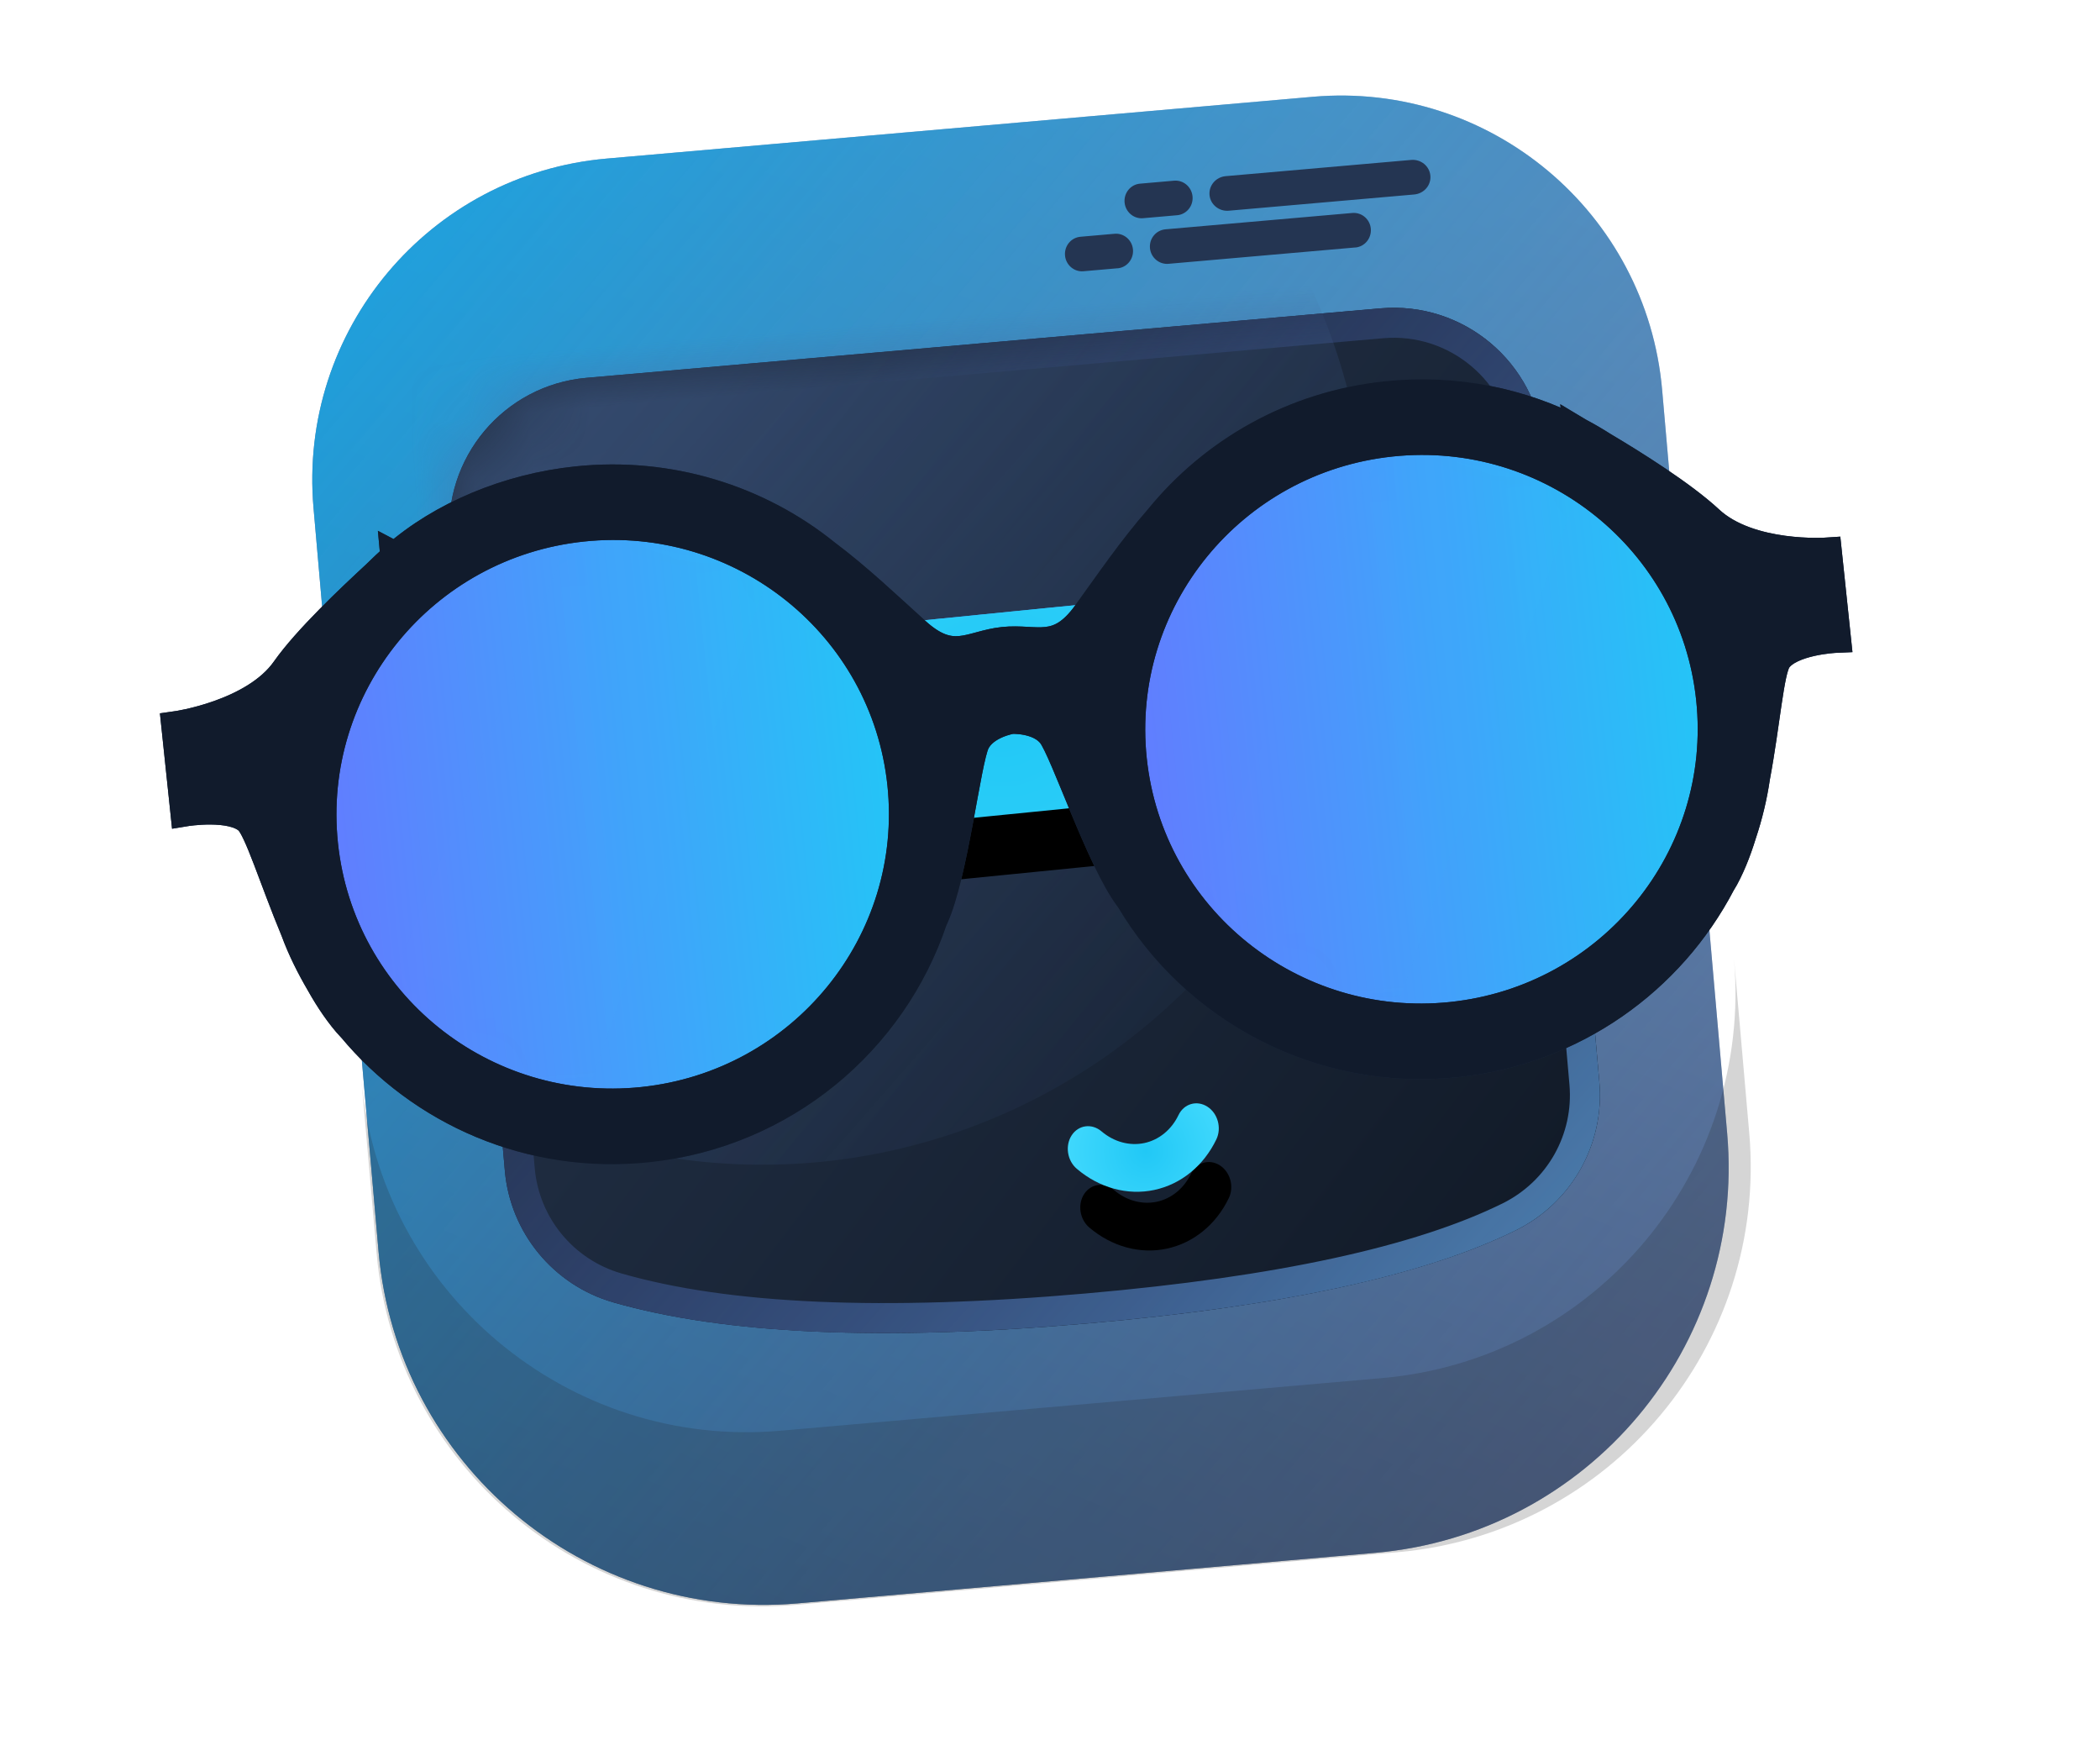 <svg xmlns="http://www.w3.org/2000/svg" xmlns:xlink="http://www.w3.org/1999/xlink" width="35" height="29"
     viewBox="0 0 35 29">
    <defs>
        <linearGradient id="k3doll80ra" x1="77.322%" x2="6.752%" y1="0%" y2="146.499%">
            <stop offset="0%" stop-color="#85A1C6"/>
            <stop offset="100%" stop-color="#1B283E"/>
        </linearGradient>
        <linearGradient id="yg9qh4wxsb" x1="-17.071%" x2="167.986%" y1="-26.592%" y2="175.689%">
            <stop offset="0%" stop-color="#00BAFF"/>
            <stop offset="100%" stop-color="#83234B" stop-opacity="0"/>
        </linearGradient>
        <linearGradient id="y8kon93jee" x1="8.307%" x2="109.293%" y1="21.46%" y2="103.145%">
            <stop offset="0%" stop-color="#233249"/>
            <stop offset="100%" stop-color="#0F1723"/>
        </linearGradient>
        <linearGradient id="mn7j4c5ovk" x1="154.902%" x2="24.379%" y1="138.188%" y2="14.184%">
            <stop offset="0%" stop-color="#76E1FF"/>
            <stop offset="100%" stop-color="#637BFF" stop-opacity="0"/>
        </linearGradient>
        <linearGradient id="0ngodqvdil" x1="13.96%" x2="105.629%" y1=".616%" y2="98.781%">
            <stop offset="0%" stop-color="#587CB9"/>
            <stop offset="100%" stop-color="#2E4469" stop-opacity="0"/>
        </linearGradient>
        <linearGradient id="9bgu24pzpn" x1="98.645%" x2="1.4%" y1="50.843%" y2="48.979%">
            <stop offset="0%" stop-color="#21C8F6"/>
            <stop offset="100%" stop-color="#637BFF"/>
        </linearGradient>
        <linearGradient id="9dehwhzn2s" x1="98.741%" x2="1.259%" y1="48.741%" y2="48.741%">
            <stop offset="0%" stop-color="#21C8F6"/>
            <stop offset="100%" stop-color="#637BFF"/>
        </linearGradient>
        <linearGradient id="jjv6tkfl9t" x1="98.741%" x2="1.259%" y1="48.741%" y2="48.741%">
            <stop offset="0%" stop-color="#21C8F6"/>
            <stop offset="100%" stop-color="#637BFF"/>
        </linearGradient>
        <path id="xh9l35j2fc"
              d="M2.509 0h13.283c1.385 0 2.509 1.123 2.509 2.509v10.653c0 1.034-.635 1.962-1.598 2.337-1.582.617-3.995.926-7.238.926-3.44 0-6.059-.347-7.858-1.04C.639 15.012 0 14.08 0 13.044V2.509C0 1.123 1.123 0 2.509 0z"/>
        <path id="1lpwdtg1md"
              d="M2.509 0h13.283c1.385 0 2.509 1.123 2.509 2.509v10.653c0 1.034-.635 1.962-1.598 2.337-1.582.617-3.995.926-7.238.926-3.44 0-6.059-.347-7.858-1.04C.639 15.012 0 14.08 0 13.044V2.509C0 1.123 1.123 0 2.509 0z"/>
        <path id="sqziyk4xfh"
              d="M10.677 14.311c-.456 0-.89-.224-1.19-.614-.128-.166-.113-.419.034-.564.147-.145.37-.127.499.04.166.215.405.338.656.339.251 0 .49-.123.655-.337.128-.167.352-.184.5-.038.147.145.162.397.034.564-.3.388-.732.61-1.188.61z"/>
        <path id="s9xfpvk82j"
              d="M2.509 0h13.283c1.385 0 2.509 1.123 2.509 2.509v10.653c0 1.034-.635 1.962-1.598 2.337-1.582.617-3.995.926-7.238.926-3.44 0-6.059-.347-7.858-1.04C.639 15.012 0 14.08 0 13.044V2.509C0 1.123 1.123 0 2.509 0z"/>
        <path id="oayayfr4sp"
              d="M7.926 7.76l12.344.712c.902.052 1.59.825 1.538 1.726 0 .015-.001.03-.003.044-.079.931-.885 1.63-1.818 1.577l-6.29-.363-6.054-.35c-.902-.052-1.59-.825-1.538-1.726 0-.015.002-.03.003-.044.079-.931.885-1.63 1.818-1.577z"/>
        <radialGradient id="xq4w2mu8gi" cx="50%" cy="50%" r="136.8%" fx="50%" fy="50%"
                        gradientTransform="matrix(.5 0 0 1 .25 0)">
            <stop offset="0%" stop-color="#21C8F6"/>
            <stop offset="100%" stop-color="#4BDEFF"/>
        </radialGradient>
        <radialGradient id="sby70ey7rq" cx="50%" cy="50%" r="257.024%" fx="50%" fy="50%"
                        gradientTransform="matrix(.266 0 0 1 .367 0)">
            <stop offset="0%" stop-color="#21C8F6"/>
            <stop offset="100%" stop-color="#4BDEFF"/>
        </radialGradient>
        <ellipse id="0qa53bhimr" cx="5.246" cy="5.223" rx="5.246" ry="5.223"/>
        <ellipse id="79fklujhiv" cx="5.246" cy="5.223" rx="5.246" ry="5.223"/>
        <filter id="jy46r12rhg" width="374.3%" height="648.7%" x="-137.2%" y="-195.9%" filterUnits="objectBoundingBox">
            <feOffset dy="1" in="SourceAlpha" result="shadowOffsetOuter1"/>
            <feGaussianBlur in="shadowOffsetOuter1" result="shadowBlurOuter1" stdDeviation="1"/>
            <feColorMatrix in="shadowBlurOuter1"
                           values="0 0 0 0 0.137 0 0 0 0 0.788 0 0 0 0 0.969 0 0 0 1 0"/>
        </filter>
        <filter id="zrijhxvwko" width="142.1%" height="260.2%" x="-21.1%" y="-56.6%" filterUnits="objectBoundingBox">
            <feOffset dy="1" in="SourceAlpha" result="shadowOffsetOuter1"/>
            <feGaussianBlur in="shadowOffsetOuter1" result="shadowBlurOuter1" stdDeviation="1"/>
            <feColorMatrix in="shadowBlurOuter1"
                           values="0 0 0 0 0.137 0 0 0 0 0.788 0 0 0 0 0.969 0 0 0 1 0"/>
        </filter>
    </defs>
    <g fill="none" fill-rule="evenodd">
        <g>
            <g>
                <g>
                    <path fill="url(#k3doll80ra)"
                          d="M8.175 0h11.813c2.969 0 5.375 2.407 5.375 5.375v12.436c0 3.563-2.888 6.45-6.45 6.45H9.25c-3.563 0-6.45-2.887-6.45-6.45V5.375C2.8 2.407 5.205 0 8.174 0z"
                          transform="translate(-774 -188) translate(632 188) rotate(-5 110.404 -1647.023)"/>
                    <path fill="url(#yg9qh4wxsb)" fill-rule="nonzero"
                          d="M8.175 0h11.813c2.969 0 5.375 2.407 5.375 5.375v12.436c0 3.563-2.888 6.45-6.45 6.45H9.25c-3.563 0-6.45-2.887-6.45-6.45V5.375C2.8 2.407 5.205 0 8.174 0z"
                          transform="translate(-774 -188) translate(632 188) rotate(-5 110.404 -1647.023)"/>
                    <path fill="#222" fill-opacity=".468"
                          d="M2.765 14.92c0 3.563 2.888 6.45 6.45 6.45H19.28c3.562 0 6.45-2.887 6.45-6.45v2.913c0 3.562-2.888 6.45-6.45 6.45H9.215c-3.562 0-6.45-2.888-6.45-6.45z"
                          opacity=".405"
                          transform="translate(-774 -188) translate(632 188) rotate(-5 110.404 -1647.023)"/>
                    <g transform="translate(-774 -188) translate(632 188) rotate(-5 110.404 -1647.023) translate(5.014 3.61)">
                        <use fill="#1B283E" xlink:href="#xh9l35j2fc"/>
                        <mask id="723oioawaf" fill="#fff">
                            <use xlink:href="#1lpwdtg1md"/>
                        </mask>
                        <use fill="url(#y8kon93jee)" fill-rule="nonzero" xlink:href="#1lpwdtg1md"/>
                        <g fill-rule="nonzero" mask="url(#723oioawaf)" transform="rotate(-7 10.676 13.673)">
                            <use fill="#000" filter="url(#jy46r12rhg)" xlink:href="#sqziyk4xfh"/>
                            <use fill="url(#xq4w2mu8gi)" xlink:href="#sqziyk4xfh"/>
                        </g>
                        <mask id="8mdkltu4am" fill="#fff">
                            <use xlink:href="#s9xfpvk82j"/>
                        </mask>
                        <path stroke="url(#mn7j4c5ovk)" stroke-width=".5"
                              d="M15.792.25c.624 0 1.188.253 1.597.662.409.408.662.973.662 1.597h0v10.653c0 .466-.143.907-.394 1.275-.251.367-.611.66-1.045.83-1.562.609-3.945.908-7.147.908-3.4 0-5.99-.338-7.769-1.024-.435-.168-.797-.461-1.05-.83-.252-.367-.396-.81-.396-1.277h0V2.509c0-.624.253-1.189.662-1.597C1.32.502 1.885.25 2.509.25h0z"/>
                        <ellipse cx="5.152" cy="3.068" fill="url(#0ngodqvdil)" mask="url(#8mdkltu4am)" opacity=".778"
                                 rx="10.126" ry="10.288"/>
                    </g>
                    <path fill="url(#9bgu24pzpn)"
                          d="M7.926 7.76l12.344.712c.902.052 1.59.825 1.538 1.726 0 .015-.001.03-.003.044-.079.931-.885 1.63-1.818 1.577l-6.29-.363-6.054-.35c-.902-.052-1.59-.825-1.538-1.726 0-.015.002-.03.003-.044.079-.931.885-1.63 1.818-1.577z"
                          transform="translate(-774 -188) translate(632 188) rotate(-5 110.404 -1647.023) rotate(-4 13.957 9.789)"/>
                    <g fill-rule="nonzero"
                       transform="translate(-774 -188) translate(632 188) rotate(-5 110.404 -1647.023) rotate(-4 13.957 9.789)">
                        <use fill="#000" filter="url(#zrijhxvwko)" xlink:href="#oayayfr4sp"/>
                        <use fill="url(#sby70ey7rq)" xlink:href="#oayayfr4sp"/>
                    </g>
                    <g fill="#243552">
                        <path
                            d="M.854 1.478H.283C.127 1.478 0 1.348 0 1.19 0 1.03.127.901.283.901h.571c.156 0 .283.129.283.288 0 .16-.127.29-.283.29zM1.92.684h-.571c-.156 0-.283-.13-.283-.289 0-.16.127-.289.283-.289h.57c.157 0 .284.13.284.29 0 .159-.127.288-.283.288zM4.833 1.478H1.706c-.157 0-.285-.13-.285-.289 0-.16.128-.288.285-.288h3.125c.158 0 .285.129.285.288 0 .16-.127.29-.285.29h.002zM5.886.684H2.783c-.163 0-.296-.13-.296-.289 0-.16.133-.289.296-.289h3.103c.164 0 .296.13.296.29 0 .159-.132.288-.296.288z"
                            transform="translate(-774 -188) translate(632 188) rotate(-5 110.404 -1647.023) translate(15.644 1.085)"/>
                    </g>
                    <g>
                        <g>
                            <g transform="translate(-774 -188) translate(632 188) rotate(-5 110.404 -1647.023) rotate(-1 294.912 -1.72) translate(.067 .292) translate(1.908 .237)">
                                <mask id="ww5hj8m3eu" fill="#fff">
                                    <use xlink:href="#0qa53bhimr"/>
                                </mask>
                                <use fill="url(#9dehwhzn2s)" opacity=".157" xlink:href="#0qa53bhimr"/>
                                <path fill="url(#jjv6tkfl9t)" d="M4.992 0.56L1.018 8.132 4.169 10.124 8.186 1.622z"
                                      mask="url(#ww5hj8m3eu)" opacity=".2"/>
                            </g>
                            <g transform="translate(-774 -188) translate(632 188) rotate(-5 110.404 -1647.023) rotate(-1 294.912 -1.72) translate(.067 .292) translate(15.5 .237)">
                                <mask id="omnbqaczww" fill="#fff">
                                    <use xlink:href="#79fklujhiv"/>
                                </mask>
                                <use fill="url(#9dehwhzn2s)" opacity=".157" xlink:href="#79fklujhiv"/>
                                <path fill="url(#jjv6tkfl9t)" d="M4.964 0.56L0.991 8.132 4.142 10.124 8.158 1.622z"
                                      mask="url(#omnbqaczww)" opacity=".2"/>
                            </g>
                            <path fill="#1B283E" stroke="#1B283E" stroke-width=".5"
                                  d="M20.633 10.4c-2.681 0-4.854-2.159-4.854-4.82 0-2.663 2.173-4.82 4.854-4.82 2.68 0 4.854 2.157 4.854 4.82 0 2.661-2.173 4.82-4.854 4.82zm-13.554 0c-2.681 0-4.854-2.159-4.854-4.82 0-2.663 2.173-4.82 4.854-4.82 2.68 0 4.854 2.157 4.854 4.82 0 2.661-2.173 4.82-4.854 4.82zm18.684-7.777c-.405-.465-1.175-1.067-1.636-1.41-.119-.095-.24-.184-.367-.269l-.008-.006V.94C22.86.346 21.787 0 20.632 0c-1.554 0-2.962.627-3.979 1.641-.493.457-.917.958-1.356 1.448-.556.621-.885.316-1.441.316s-.885.305-1.441-.316c-.44-.49-.864-.99-1.357-1.448C10.041.627 8.617 0 7.062 0 5.907 0 4.766.346 3.925.94V.937l.009.006c-.127.085-.24.174-.359.268-.46.344-1.25.946-1.656 1.41C1.317 3.314 0 3.36 0 3.36v1.427s.788-.046 1.043.253c.15.176.313 1.026.578 1.915.08.317.196.623.328.915.125.291.27.56.435.782l.002-.002c1.005 1.512 2.731 2.51 4.692 2.51 2.277 0 4.236-1.346 5.119-3.279l.004-.005.013-.022c.403-.68.81-2.541.993-2.837.185-.3.649-.323.649-.323s.463.024.648.323c.184.296.59 2.157.993 2.837l.013.022.004.005c.883 1.933 2.842 3.279 5.119 3.279 1.96 0 3.686-.998 4.69-2.51l.001.002c.166-.222.308-.491.432-.782.133-.292.242-.598.323-.915.265-.889.414-1.739.564-1.915.255-.3 1.018-.253 1.018-.253V3.359s-1.296-.046-1.898-.736h0z"
                                  transform="translate(-774 -188) translate(632 188) rotate(-5 110.404 -1647.023) rotate(-1 294.912 -1.72) translate(.067 .292)"/>
                            <path fill="#111B2C" stroke="#111B2C" stroke-width=".5"
                                  d="M20.633 10.4c-2.681 0-4.854-2.159-4.854-4.82 0-2.663 2.173-4.82 4.854-4.82 2.68 0 4.854 2.157 4.854 4.82 0 2.661-2.173 4.82-4.854 4.82zm-13.554 0c-2.681 0-4.854-2.159-4.854-4.82 0-2.663 2.173-4.82 4.854-4.82 2.68 0 4.854 2.157 4.854 4.82 0 2.661-2.173 4.82-4.854 4.82zm18.684-7.777c-.405-.465-1.175-1.067-1.636-1.41-.119-.095-.24-.184-.367-.269l-.008-.006V.94C22.86.346 21.787 0 20.632 0c-1.554 0-2.962.627-3.979 1.641-.493.457-.917.958-1.356 1.448-.556.621-.885.316-1.441.316s-.885.305-1.441-.316c-.44-.49-.864-.99-1.357-1.448C10.041.627 8.617 0 7.062 0 5.907 0 4.766.346 3.925.94V.937l.009.006c-.127.085-.24.174-.359.268-.46.344-1.25.946-1.656 1.41C1.317 3.314 0 3.36 0 3.36v1.427s.788-.046 1.043.253c.15.176.313 1.026.578 1.915.08.317.196.623.328.915.125.291.27.56.435.782l.002-.002c1.005 1.512 2.731 2.51 4.692 2.51 2.277 0 4.236-1.346 5.119-3.279l.004-.005.013-.022c.403-.68.81-2.541.993-2.837.185-.3.649-.323.649-.323s.463.024.648.323c.184.296.59 2.157.993 2.837l.013.022.004.005c.883 1.933 2.842 3.279 5.119 3.279 1.96 0 3.686-.998 4.69-2.51l.001.002c.166-.222.308-.491.432-.782.133-.292.242-.598.323-.915.265-.889.414-1.739.564-1.915.255-.3 1.018-.253 1.018-.253V3.359s-1.296-.046-1.898-.736h0z"
                                  transform="translate(-774 -188) translate(632 188) rotate(-5 110.404 -1647.023) rotate(-1 294.912 -1.72) translate(.067 .292)"/>
                        </g>
                    </g>
                </g>
            </g>
        </g>
    </g>
</svg>
